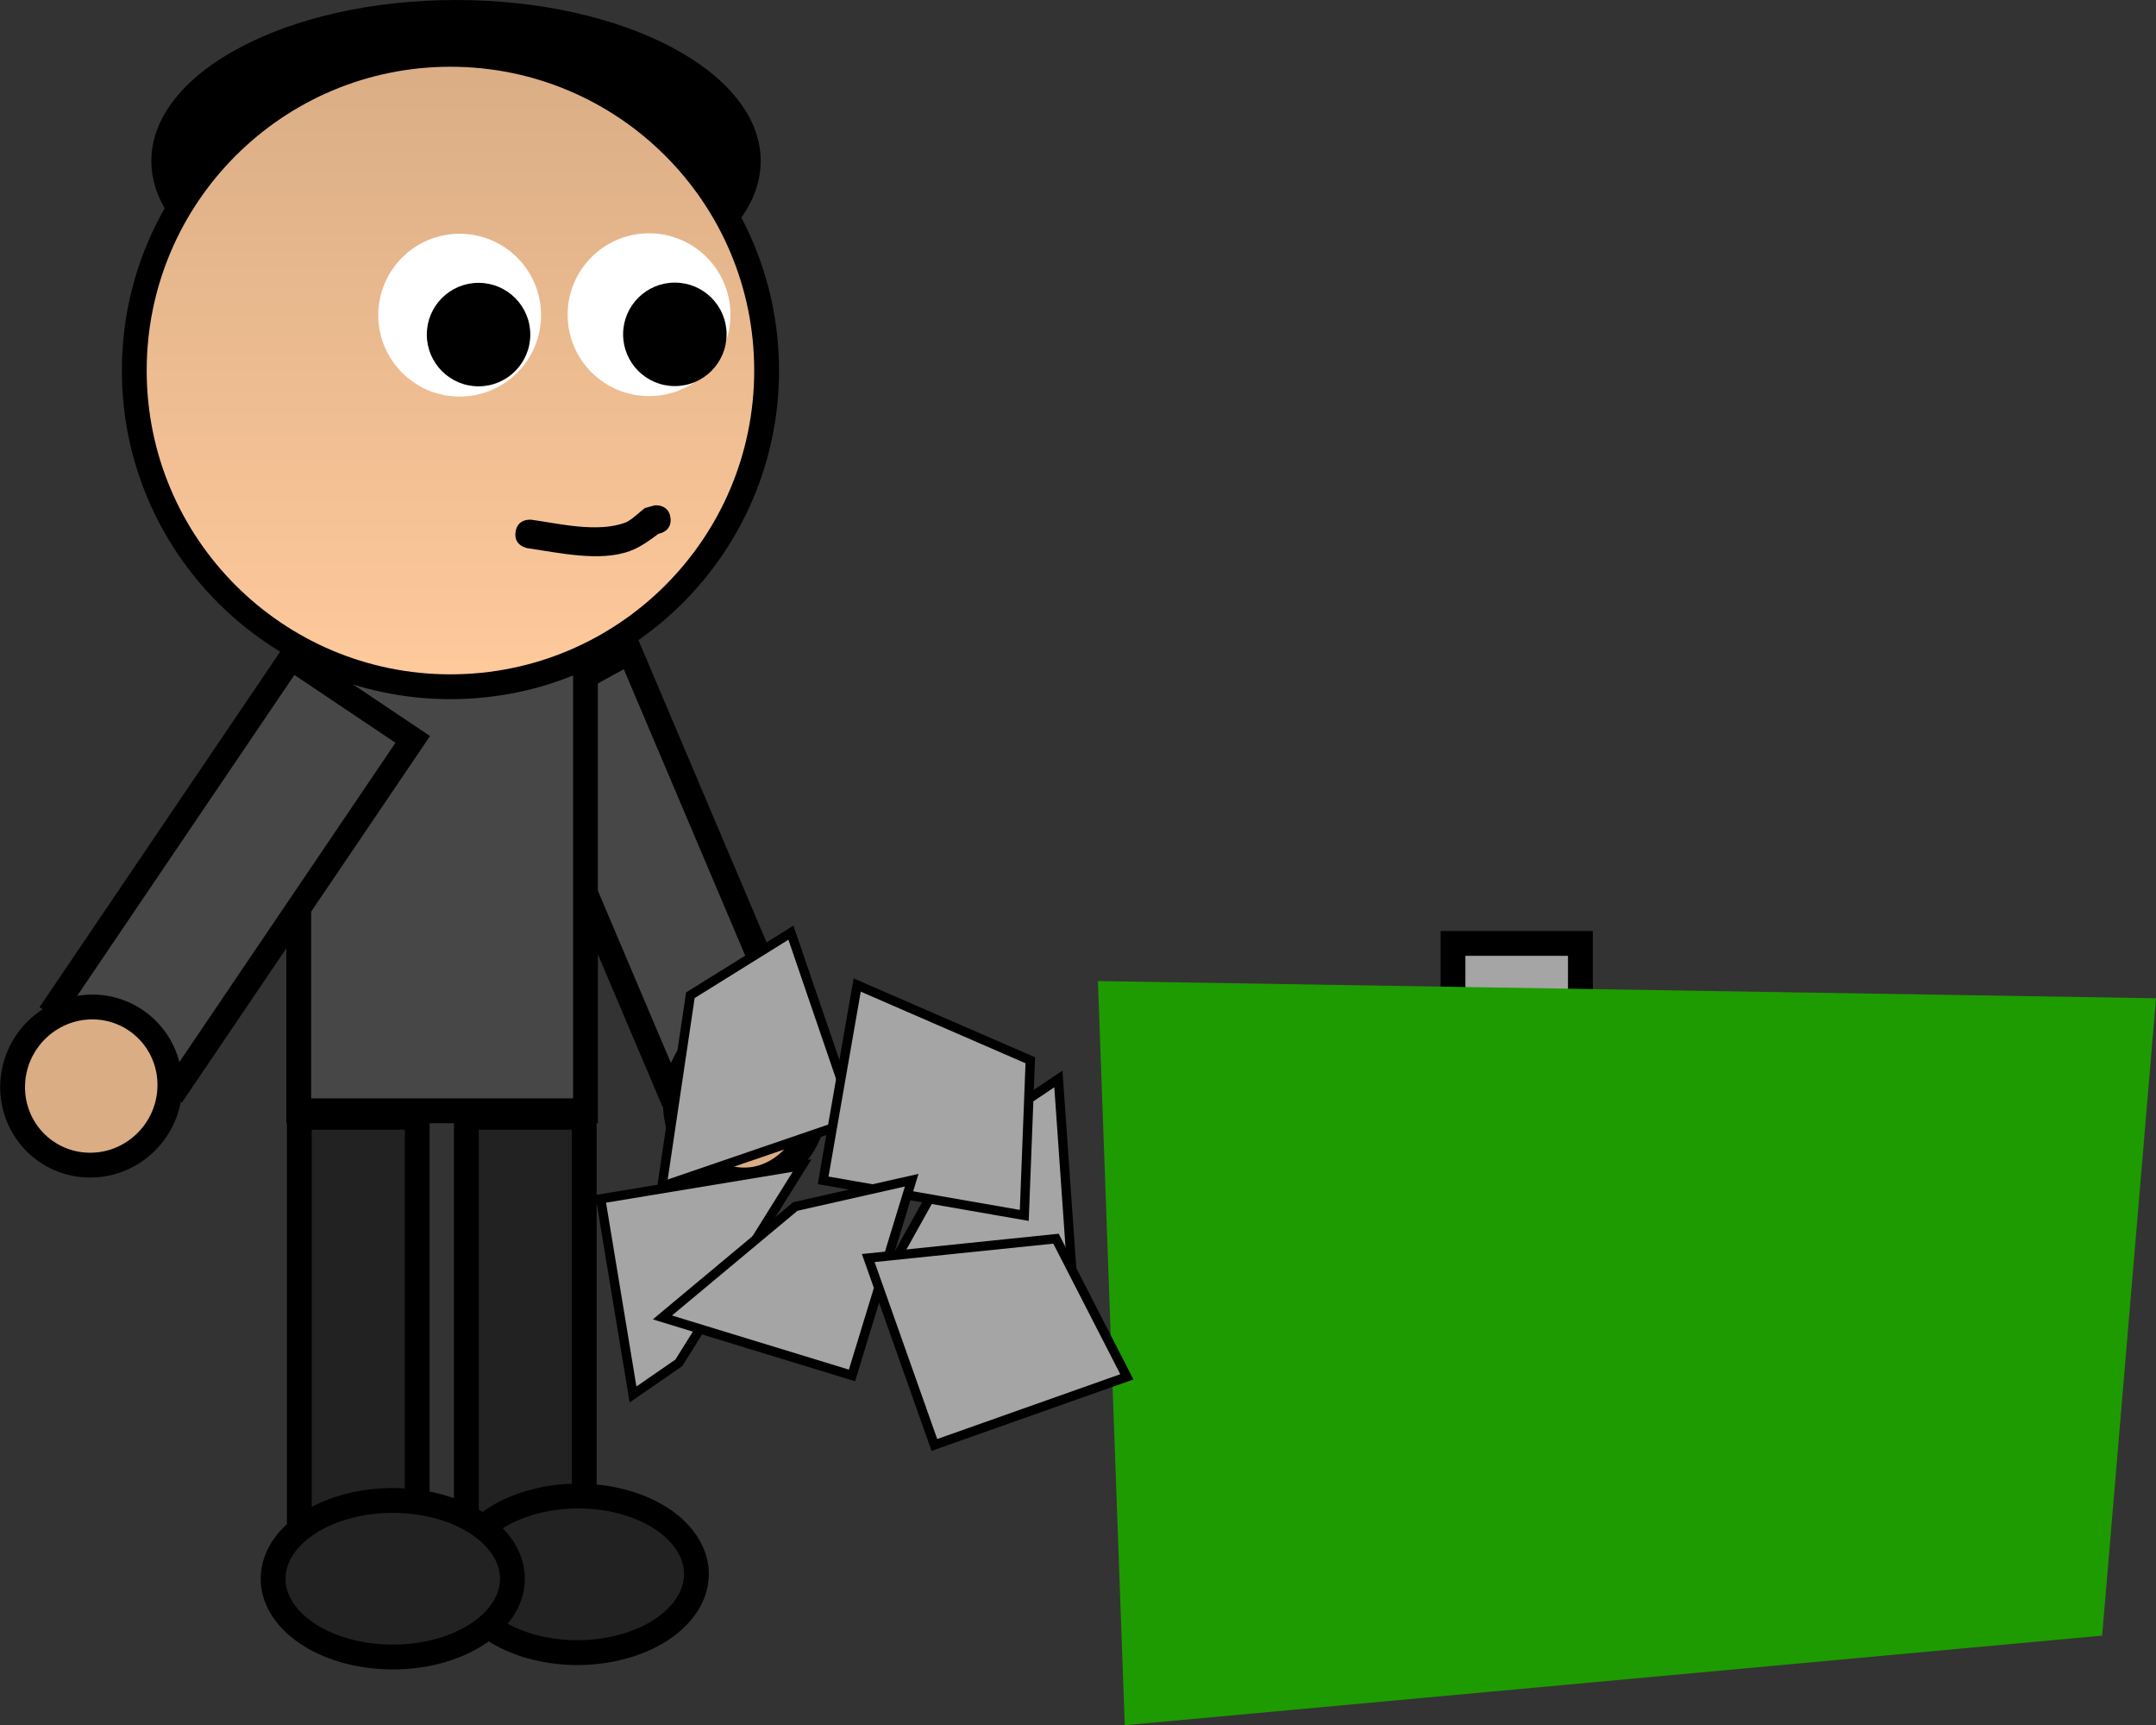 <svg version="1.1" xmlns="http://www.w3.org/2000/svg" xmlns:xlink="http://www.w3.org/1999/xlink" width="347.427" height="277.975" viewBox="0,0,347.427,277.975"><rect x="0" y="0" width="347.427" height="277.975" fill="#333333" stroke="none"/><defs><linearGradient x1="237.808" y1="99.345" x2="237.808" y2="201.244" gradientUnits="userSpaceOnUse" id="color-1"><stop offset="0" stop-color="#daad85"/><stop offset="1" stop-color="#ffca9c"/></linearGradient></defs><g transform="translate(-165.22,-90.591)"><g data-paper-data="{&quot;isPaintingLayer&quot;:true}" fill="none" fill-rule="nonzero" stroke="none" stroke-width="none" stroke-linecap="butt" stroke-linejoin="miter" stroke-miterlimit="10" stroke-dasharray="" stroke-dashoffset="0" font-family="none" font-weight="none" font-size="none" text-anchor="none" style="mix-blend-mode: normal"><g data-paper-data="{&quot;origPos&quot;:null,&quot;origRot&quot;:0}" stroke="#000000" stroke-width="4"><path d="M272.96,266.106l-25.425,-59.969l19.184,-10.541l25.425,59.969z" data-paper-data="{&quot;origRot&quot;:0,&quot;origPos&quot;:null}" fill="#474747"/><path d="M296.557,269.555c-0.899,6.98 -6.64,11.934 -12.822,11.065c-6.182,-0.869 -10.464,-7.232 -9.565,-14.212c0.899,-6.98 6.64,-11.934 12.822,-11.065c6.182,0.869 10.464,7.232 9.565,14.212z" data-paper-data="{&quot;origPos&quot;:null}" fill="#daad85"/></g><path d="M213.361,269.567v-73.931h46.207v73.931z" data-paper-data="{&quot;origPos&quot;:null}" fill="#474747" stroke="#000000" stroke-width="4"/><path d="M213.453,340.435v-69.823h18.996v69.823z" data-paper-data="{&quot;origPos&quot;:null}" fill="#222222" stroke="#000000" stroke-width="4"/><path d="M240.369,340.435v-69.823h18.996v69.823z" data-paper-data="{&quot;origPos&quot;:null}" fill="#222222" stroke="#000000" stroke-width="4"/><path d="M240.859,349.419c-4.28,-6.357 0.072,-13.821 9.72,-16.672c9.649,-2.851 20.94,-0.01 25.221,6.347c4.28,6.357 -0.072,13.821 -9.72,16.672c-9.649,2.851 -20.94,0.01 -25.221,-6.347z" data-paper-data="{&quot;origPos&quot;:null,&quot;origRot&quot;:0}" fill="#222222" stroke="#000000" stroke-width="4"/><path d="M209.279,344.074c0.753,-6.949 9.974,-12.183 20.596,-11.691c10.622,0.493 18.622,6.525 17.869,13.475c-0.753,6.949 -9.974,12.183 -20.596,11.691c-10.622,-0.493 -18.622,-6.525 -17.869,-13.475z" data-paper-data="{&quot;origPos&quot;:null}" fill="#222222" stroke="#000000" stroke-width="4"/><g data-paper-data="{&quot;origPos&quot;:null,&quot;origRot&quot;:0}" stroke="#000000" stroke-width="4"><path d="M174.372,252.332l37.746,-55.759l19.615,13.154l-37.746,55.759z" data-paper-data="{&quot;origRot&quot;:0,&quot;origPos&quot;:null}" fill="#474747"/><path d="M167.252,265.556c0.111,-7.037 5.875,-12.729 12.874,-12.713c6.999,0.016 12.582,5.733 12.47,12.77c-0.111,7.037 -5.875,12.729 -12.874,12.713c-6.999,-0.016 -12.582,-5.733 -12.47,-12.77z" data-paper-data="{&quot;origPos&quot;:null}" fill="#daad85"/></g><path d="M287.803,116.529c0,14.325 -21.981,25.938 -49.097,25.938c-27.115,0 -49.097,-11.613 -49.097,-25.938c0,-14.325 21.981,-25.938 49.097,-25.938c27.115,0 49.097,11.613 49.097,25.938z" data-paper-data="{&quot;origPos&quot;:null}" fill="#000000" stroke="none" stroke-width="0"/><path d="M186.858,150.295c0,-28.139 22.811,-50.949 50.949,-50.949c28.139,0 50.949,22.811 50.949,50.949c0,28.139 -22.811,50.949 -50.949,50.949c-28.139,0 -50.949,-22.811 -50.949,-50.949z" data-paper-data="{&quot;origPos&quot;:null}" fill="url(#color-1)" stroke="#000000" stroke-width="4"/><path d="M273.271,174.054c0.231,2.031 -1.535,2.473 -1.953,2.549c-1.429,1.075 -2.913,2.161 -4.6,2.776c-4.904,1.789 -11.465,0.258 -16.456,-0.455c0,0 -2.293,-0.328 -1.965,-2.62c0.328,-2.293 2.62,-1.965 2.62,-1.965c4.567,0.652 10.54,2.098 15.04,0.471c0.967,-0.349 2.286,-1.692 3.16,-2.347l1.591,-0.448c0,0 2.301,-0.261 2.563,2.04z" data-paper-data="{&quot;origPos&quot;:null}" fill="#000000" stroke="none" stroke-width="0.5"/><path d="M258.691,141.299c0,-6.139 4.977,-11.116 11.116,-11.116c6.139,0 11.116,4.977 11.116,11.116c0,6.139 -4.977,11.116 -11.116,11.116c-6.139,0 -11.116,-4.977 -11.116,-11.116z" data-paper-data="{&quot;origPos&quot;:null}" fill="#ffffff" stroke="#ffffff" stroke-width="4"/><path d="M228.174,141.372c0,-6.139 4.977,-11.116 11.116,-11.116c6.139,0 11.116,4.977 11.116,11.116c0,6.139 -4.977,11.116 -11.116,11.116c-6.139,0 -11.116,-4.977 -11.116,-11.116z" data-paper-data="{&quot;origPos&quot;:null}" fill="#ffffff" stroke="#ffffff" stroke-width="4"/><path d="M431.927,279.041c0,13.289 -8.701,24.061 -19.434,24.061c-10.733,0 -19.434,-10.773 -19.434,-24.061c0,-13.289 8.701,-24.061 19.434,-24.061c10.733,0 19.434,10.773 19.434,24.061z" data-paper-data="{&quot;origPos&quot;:null}" fill="#a5a5a5" stroke="#000000" stroke-width="4"/><path d="M399.36,256.396v-13.795h20.532v13.795z" data-paper-data="{&quot;origPos&quot;:null}" fill="#a5a5a5" stroke="#000000" stroke-width="4"/><path d="M265.63,144.463c0,-4.604 3.733,-8.337 8.337,-8.337c4.604,0 8.337,3.733 8.337,8.337c0,4.604 -3.733,8.337 -8.337,8.337c-4.604,0 -8.337,-3.733 -8.337,-8.337z" data-paper-data="{&quot;origPos&quot;:null}" fill="#000000" stroke="#ffffff" stroke-width="0"/><path d="M233.998,144.5c0,-4.604 3.733,-8.337 8.337,-8.337c4.604,0 8.337,3.733 8.337,8.337c0,4.604 -3.733,8.337 -8.337,8.337c-4.604,0 -8.337,-3.733 -8.337,-8.337z" data-paper-data="{&quot;origPos&quot;:null}" fill="#000000" stroke="#ffffff" stroke-width="0"/><path d="M292.671,240.87l10.346,30.225l-31.127,10.655l4.577,-30.798z" data-paper-data="{&quot;origPos&quot;:null,&quot;origRot&quot;:0}" fill="#a5a5a5" stroke="#000000" stroke-width="1.5"/><path d="M319.791,275.12l15.982,-10.679l2.298,32.82l-31.869,2.232z" data-paper-data="{&quot;origPos&quot;:null,&quot;origRot&quot;:0}" fill="#a5a5a5" stroke="#000000" stroke-width="1.5"/><path d="M267.229,315.274l-5.212,-31.519l32.46,-5.367l-19.873,31.8z" data-paper-data="{&quot;origPos&quot;:null,&quot;origRot&quot;:0}" fill="#a5a5a5" stroke="#000000" stroke-width="1.5"/><path d="M331.245,261.426l-0.969,24.999l-32.412,-5.649l5.486,-31.472z" data-paper-data="{&quot;origPos&quot;:null,&quot;index&quot;:null,&quot;origRot&quot;:0}" fill="#a5a5a5" stroke="#000000" stroke-width="1.5"/><path d="M293.387,284.986l18.748,-4.238l-9.624,31.461l-30.55,-9.345z" data-paper-data="{&quot;origPos&quot;:null,&quot;origRot&quot;:0}" fill="#a5a5a5" stroke="#000000" stroke-width="1.5"/><path d="M346.471,368.566l-4.324,-119.9l170.499,2.768l-8.676,102.699z" data-paper-data="{&quot;origPos&quot;:null,&quot;origRot&quot;:0}" fill="#1e9b00" stroke="#000000" stroke-width="0"/><path d="M335.387,290.174l11.418,22.261l-31.016,10.976l-10.658,-30.117z" data-paper-data="{&quot;origPos&quot;:null,&quot;index&quot;:null,&quot;origRot&quot;:0}" fill="#a5a5a5" stroke="#000000" stroke-width="1.5"/></g></g></svg>